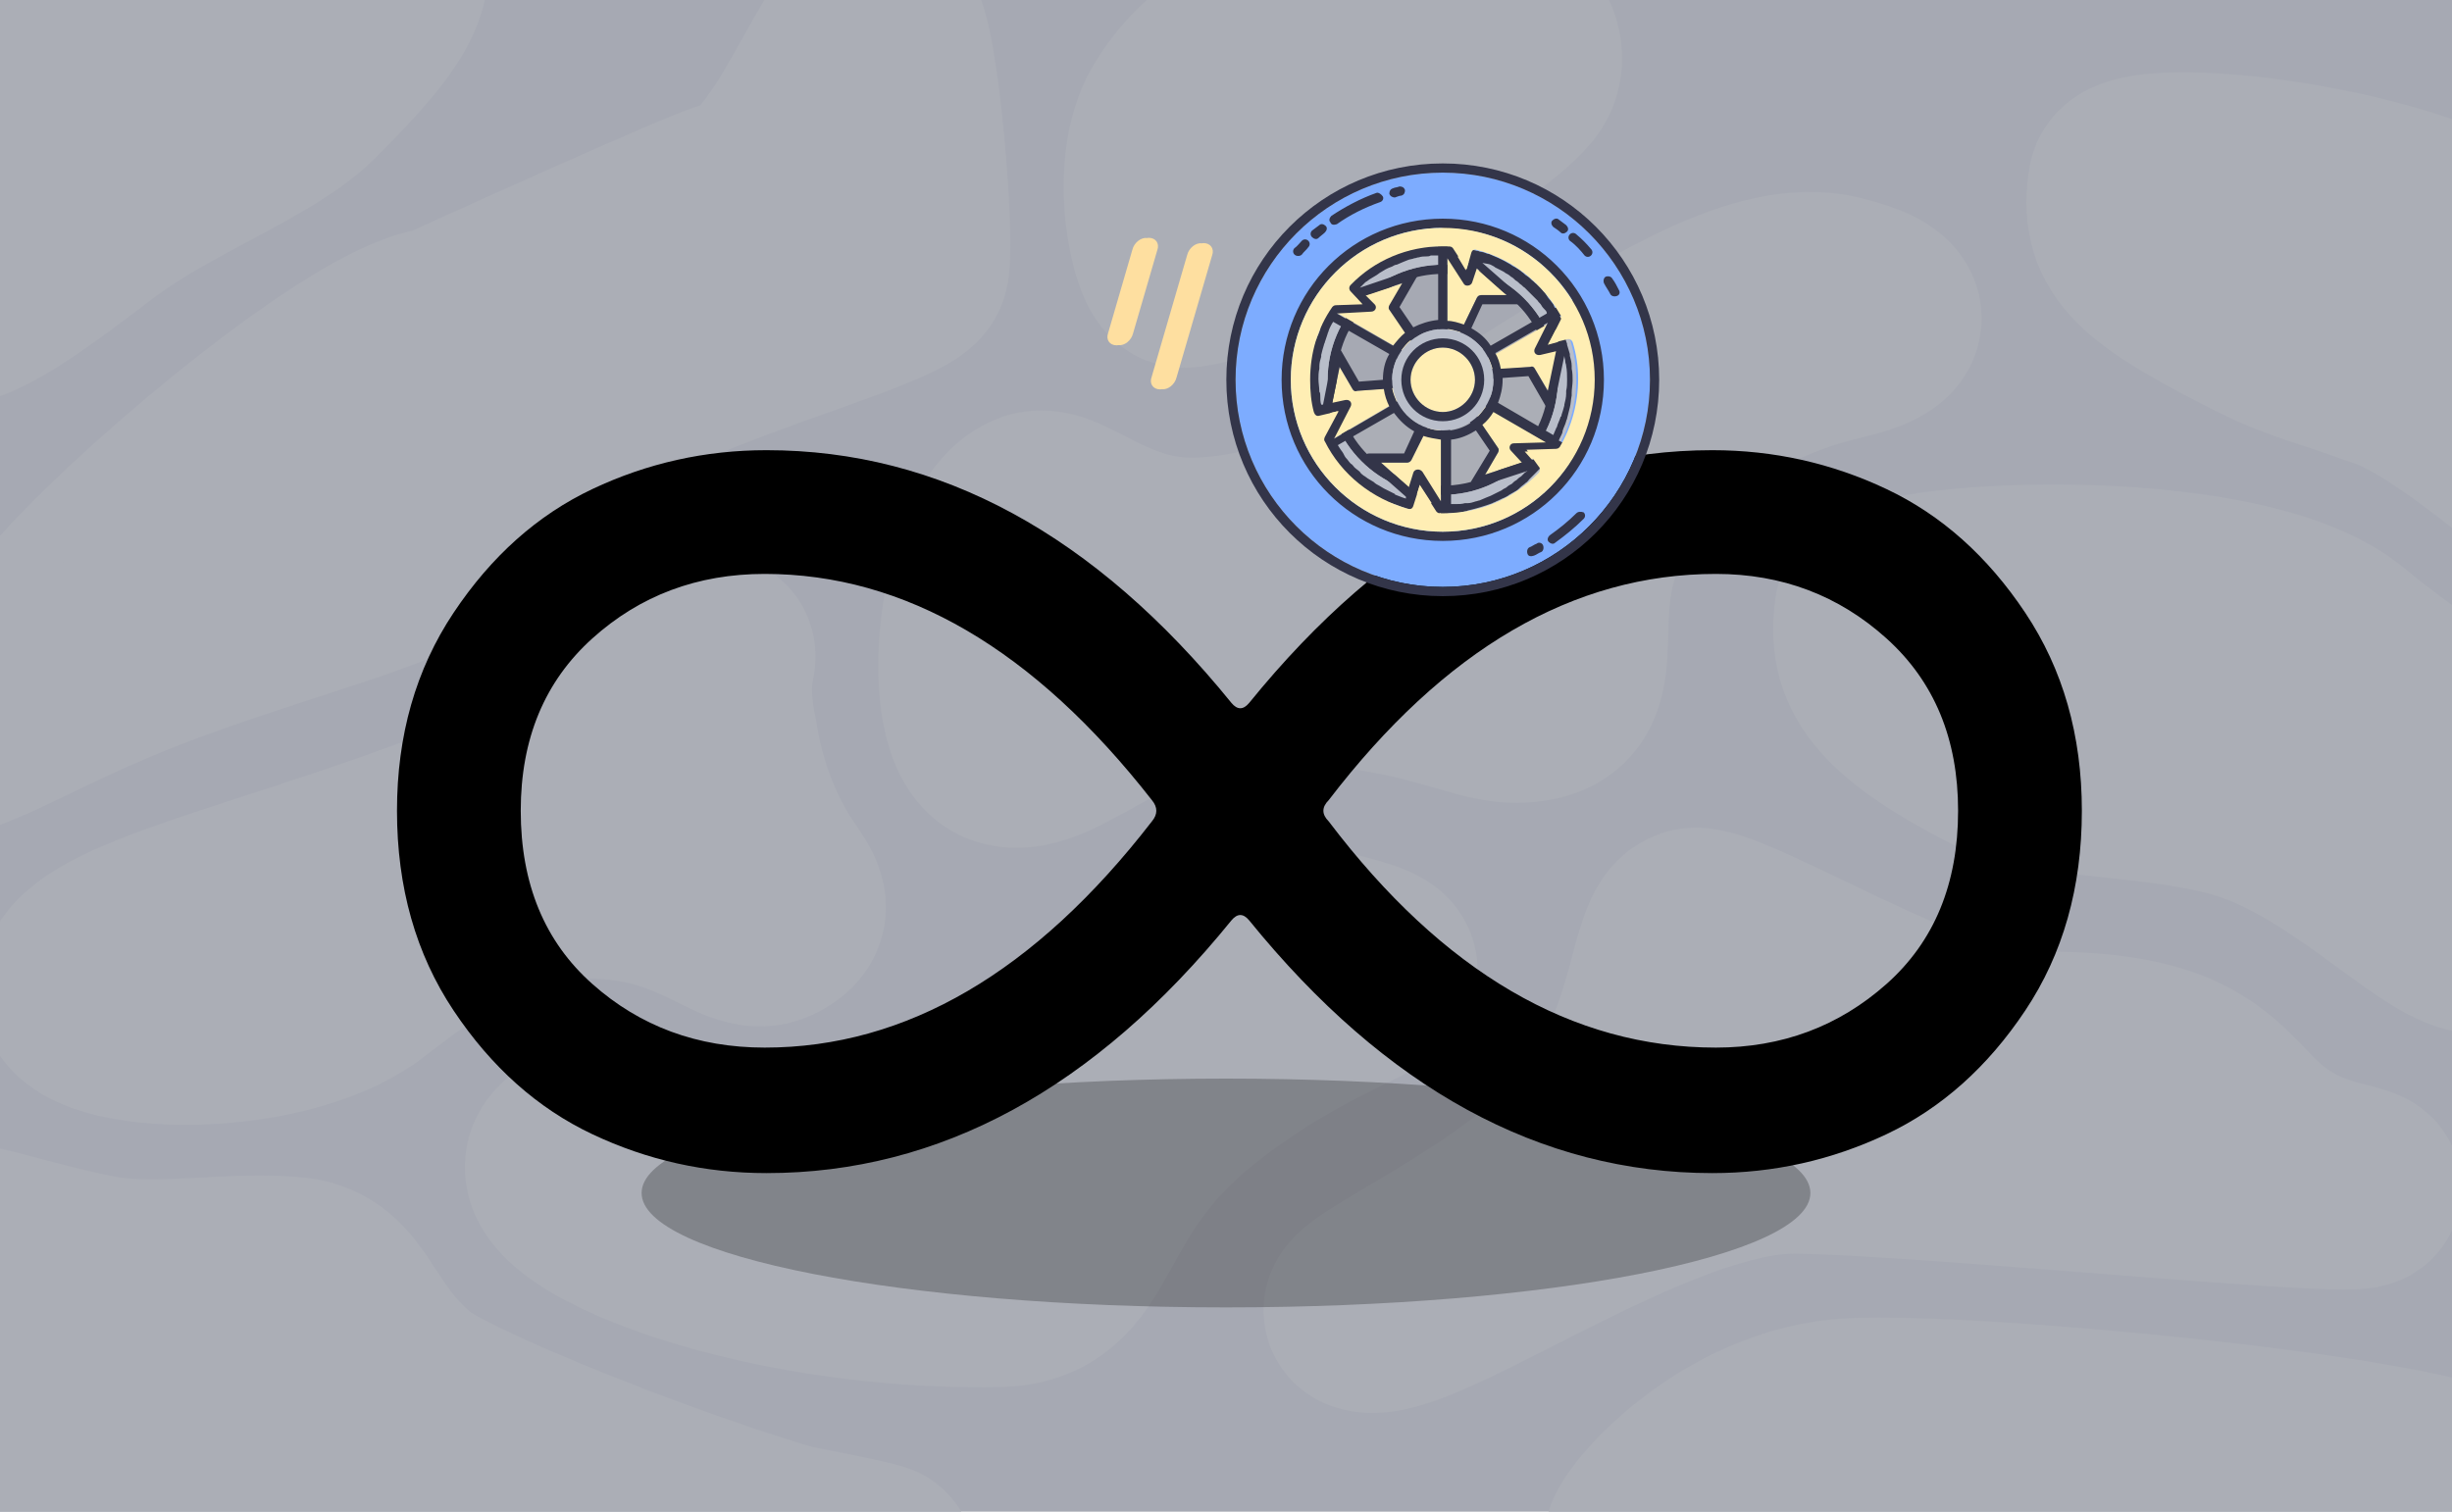 <?xml version="1.0" encoding="UTF-8"?>
<!-- Generated by Pixelmator Pro 3.7 -->
<svg width="600" height="370" viewBox="0 0 600 370" xmlns="http://www.w3.org/2000/svg">
    <g id="g1">
        <path id="path1" fill="#a6a9b3" stroke="none" d="M 2e-05 370 L 2e-05 0 L 600 0 L 600 370 Z"/>
        <path id="path2" fill="none" stroke="#abaeb6" stroke-width="48.5" stroke-linecap="round" d="M 178.753 48.923 C 196.046 46.106 208.669 0.361 216.044 5.899 C 220.351 9.132 224.45 62.54 222.47 65.927 C 219.61 70.823 185.039 80.25 161.412 90.915 C 126.732 106.57 104.892 132.118 98.083 137.383 C 93.181 141.174 55.724 151.219 30.576 161.554 C 5.589 171.823 -5.069 179.59 -16.851 181.433 C -22.283 182.284 12.956 161.937 10.326 161.368 C -0.934 158.928 84.624 81.788 108.083 79.833 C 108.083 79.833 174.439 49.626 178.753 48.923 Z"/>
        <path id="path3" fill="none" stroke="#abaeb6" stroke-width="48.5" stroke-linecap="round" d="M 112.908 202.069 C 160.963 183.493 165.594 160.596 172.75 160 C 178.825 159.494 171.595 160.722 175.907 181.003 C 177.767 193.457 182.506 204.601 187.096 212.057 C 191.398 219.045 195.874 222.609 188.914 226.26 C 180.466 230.691 170.919 213.312 138.096 215.461 C 117.645 216.8 96.859 233.366 89.25 239.25 C 67.616 255.98 15.829 253.462 19.25 241 C 22.671 228.538 64.852 220.645 112.908 202.069 Z"/>
        <path id="path4" fill="none" stroke="#abaeb6" stroke-width="48.5" stroke-linecap="round" d="M 143.732 280.445 C 150.357 278.229 161.894 292.351 183.48 291.756 C 241.698 290.151 286.64 223.244 322.885 231.974 C 355.456 239.818 327.712 237.184 291.479 266.214 C 260.363 291.145 267.097 314.871 244.034 315.265 C 177.069 316.411 119.235 288.636 143.732 280.445 Z"/>
        <path id="path5" fill="none" stroke="#abaeb6" stroke-width="48.5" stroke-linecap="round" d="M 253.232 124.945 C 259.858 122.729 271.395 136.851 292.98 136.256 C 351.198 134.651 413.141 63.244 449.385 71.974 C 464.622 75.644 463.948 80.327 450.08 83.466 C 434.302 87.037 408.635 97.338 392.579 121.914 C 375.103 148.662 394.097 171.871 371.034 172.265 C 360.861 172.439 347.372 162.884 311.171 162.62 C 275.954 162.363 258.302 186.613 246.082 182.861 C 233.863 179.109 238.819 129.764 253.232 124.945 Z"/>
        <path id="path6" fill="none" stroke="#abaeb6" stroke-width="48.5" stroke-linecap="round" d="M 414.232 226.945 C 420.858 224.729 473.895 257.851 495.48 257.256 C 553.698 255.651 536.641 280.244 572.885 288.974 C 605.456 296.819 475.372 282.884 439.171 282.62 C 403.954 282.363 346.302 325.113 334.082 321.361 C 327.294 319.277 375.155 299.94 392.604 276.06 C 408.95 253.689 407.825 229.087 414.232 226.945 Z"/>
        <path id="path7" fill="none" stroke="#abaeb6" stroke-width="48.5" stroke-linecap="round" d="M 572.922 157.795 C 598.342 178.913 626.706 190.916 603.079 201.582 C 598.607 203.601 610.709 227.676 607.683 228.542 C 599.042 231.014 577.212 205.919 551.965 196.925 C 531.281 189.557 501.415 191.589 488.15 184.75 C 461.77 171.151 456.57 162.516 458.493 149.534 C 459.631 141.843 547.502 136.677 572.922 157.795 Z"/>
        <path id="path8" fill="none" stroke="#abaeb6" stroke-width="48.5" stroke-linecap="round" d="M 370.982 19.169 C 361.406 30.965 304.122 65.512 289.723 65.761 C 286.158 65.823 280.783 41.003 288.429 28.301 C 305.494 -0.049 337.392 9.057 352.855 4.04 C 368.318 -0.977 376.407 12.487 370.982 19.169 Z"/>
        <path id="path9" fill="none" stroke="#abaeb6" stroke-width="48.5" stroke-linecap="round" d="M 644.679 93.682 C 638.295 96.563 652.847 132.31 647.794 132.751 C 639.199 133.501 605.833 98.273 584.365 90.625 C 563.681 83.257 563.015 84.089 549.75 77.25 C 523.37 63.651 518.57 58.016 520.493 45.034 C 521.631 37.343 592.102 43.977 617.522 65.095 C 617.522 65.095 645.016 93.53 644.679 93.682 Z"/>
        <path id="path10" fill="none" stroke="#abaeb6" stroke-width="48.5" stroke-linecap="round" d="M -13.765 24.583 C 4.044 -3.255 89.337 -25.008 92.757 -18.025 C 98.529 -6.239 95.666 0.586 74.66 21.552 C 64.096 32.095 40.066 40.558 22.594 53.858 C -6.201 75.777 -10.416 77.64 -29.207 75.458 C -54.956 72.469 -31.574 52.422 -13.765 24.583 Z"/>
        <path id="path11" fill="none" stroke="#abaeb6" stroke-width="48.5" stroke-linecap="round" d="M 72.134 312.369 C 84.764 313.779 84.528 327.115 99.735 339.91 C 110.701 349.137 186.619 378.533 211 382 C 244.169 386.716 19.552 343.491 -16.511 346.666 C -51.593 349.755 -48.179 306.623 -31.67 302.641 C -17.671 299.264 1.457 307.467 23.423 311.794 C 38.396 314.743 57.437 310.729 72.134 312.369 Z"/>
        <path id="path12" fill="none" stroke="#abaeb6" stroke-width="48.5" stroke-linecap="round" d="M 549.524 361.649 C 535.875 374.66 535.381 372.636 499.711 372.028 C 478.068 371.659 468.827 376.117 454.281 373.859 C 425.354 369.369 404.307 390.767 402.009 377.73 C 401.482 374.737 423.364 348.229 453.627 346.855 C 482.385 345.549 586.584 355.154 606.964 364.591 C 620.485 370.852 554.094 357.293 549.524 361.649 Z"/>
    </g>
    <path id="path13" fill="#000000" fill-rule="evenodd" stroke="none" d="M 301.337 172.053 C 302.779 173.783 304.221 173.783 305.663 172.053 C 339.119 130.81 376.901 110.188 419.009 110.188 C 434.006 110.188 448.21 113.361 461.622 119.706 C 475.033 126.051 486.353 136.145 495.582 149.989 C 504.811 163.833 509.426 179.984 509.426 198.442 C 509.426 217.189 504.811 233.484 495.582 247.328 C 486.353 261.172 475.033 271.266 461.622 277.611 C 448.21 283.956 434.006 287.129 419.009 287.129 C 376.901 287.129 339.119 266.508 305.663 225.265 C 304.221 223.534 302.779 223.534 301.337 225.265 C 267.881 266.508 229.955 287.129 187.559 287.129 C 172.561 287.129 158.357 283.956 144.946 277.611 C 131.535 271.266 120.215 261.172 110.985 247.328 C 101.756 233.484 97.142 217.189 97.142 198.442 C 97.142 179.984 101.756 163.833 110.985 149.989 C 120.215 136.145 131.535 126.051 144.946 119.706 C 158.357 113.361 172.561 110.188 187.559 110.188 C 229.955 110.188 267.881 130.81 301.337 172.053 Z M 127.425 198.442 C 127.425 216.324 133.265 230.456 144.946 240.839 C 156.627 251.222 170.686 256.413 187.126 256.413 C 221.736 256.413 253.316 237.955 281.869 201.038 C 283.311 199.308 283.311 197.577 281.869 195.847 C 253.028 158.93 221.447 140.472 187.126 140.472 C 170.686 140.472 156.627 145.735 144.946 156.262 C 133.265 166.789 127.425 180.849 127.425 198.442 Z M 325.131 195.847 C 324.266 196.712 323.833 197.577 323.833 198.442 C 323.833 199.308 324.266 200.173 325.131 201.038 C 353.107 237.955 384.688 256.413 419.874 256.413 C 436.025 256.413 449.941 251.222 461.622 240.839 C 473.302 230.456 479.143 216.324 479.143 198.442 C 479.143 180.849 473.302 166.789 461.622 156.262 C 449.941 145.735 436.025 140.472 419.874 140.472 C 384.976 140.472 353.395 158.93 325.131 195.847 Z"/>
    <g id="g2">
        <path id="path14" fill="#333549" stroke="none" d="M 353.042 121.128 C 337.492 121.128 324.872 108.508 324.872 92.958 C 324.872 77.409 337.492 64.789 353.042 64.789 C 368.591 64.789 381.211 77.409 381.211 92.958 C 381.211 108.508 368.591 121.128 353.042 121.128 Z M 353.042 118.874 C 367.464 118.874 378.957 107.381 378.957 92.958 C 378.957 78.536 367.464 67.043 353.042 67.043 C 338.619 67.043 327.126 78.536 327.126 92.958 C 327.126 107.381 338.619 118.874 353.042 118.874 Z"/>
        <path id="path15" fill="#b9beca" stroke="none" d="M 353.042 136.902 C 328.703 136.902 309.098 117.297 309.098 92.958 C 309.098 68.62 328.703 49.014 353.042 49.014 C 377.38 49.014 396.986 68.62 396.986 92.958 C 396.986 117.297 377.38 136.902 353.042 136.902 Z M 353.042 121.128 C 368.591 121.128 381.211 108.508 381.211 92.958 C 381.211 77.409 368.591 64.789 353.042 64.789 C 337.492 64.789 324.872 77.409 324.872 92.958 C 324.872 108.508 337.492 121.128 353.042 121.128 Z"/>
        <path id="path16" fill="#7dacff" stroke="none" d="M 353.042 143.663 C 325.098 143.663 302.337 120.902 302.337 92.958 C 302.337 65.014 325.098 42.254 353.042 42.254 C 380.986 42.254 403.746 65.014 403.746 92.958 C 403.746 120.902 380.986 143.663 353.042 143.663 Z M 353.042 125.635 C 371.07 125.635 385.718 110.987 385.718 92.958 C 385.718 74.93 371.07 60.282 353.042 60.282 C 335.013 60.282 320.365 74.93 320.365 92.958 C 320.365 110.987 335.013 125.635 353.042 125.635 Z"/>
        <path id="path17" fill="#ffeeb4" stroke="none" d="M 361.38 72.902 L 354.168 87.775 L 354.168 59.38 L 368.591 72.226 L 362.281 72.226 C 361.831 72.226 361.605 72.451 361.38 72.902 Z M 345.38 112.564 L 352.591 97.691 L 352.591 126.085 L 337.943 113.24 L 344.253 113.24 C 344.704 113.24 345.154 113.015 345.38 112.564 Z M 340.196 75.831 L 349.661 89.578 L 325.098 75.381 L 343.351 69.296 L 340.196 74.705 C 339.746 74.93 339.746 75.606 340.196 75.831 Z M 366.563 109.635 L 357.098 95.888 L 381.662 110.085 L 363.408 116.17 L 366.563 110.761 C 366.788 110.536 366.788 110.085 366.563 109.635 Z M 374.676 89.803 L 358.225 91.155 L 382.788 76.958 L 378.957 95.888 L 375.577 90.254 C 375.352 89.803 375.126 89.578 374.676 89.803 Z M 332.084 95.663 L 348.535 94.31 L 323.971 108.733 L 327.802 89.803 L 330.957 95.212 C 331.182 95.663 331.633 95.888 332.084 95.663 Z"/>
        <path id="path18" fill="#333549" stroke="none" d="M 353.042 40 C 323.746 40 300.083 63.662 300.083 92.958 C 300.083 122.254 323.746 145.917 353.042 145.917 C 382.338 145.917 406 122.254 406 92.958 C 406 63.662 382.338 40 353.042 40 Z M 353.042 143.663 C 325.098 143.663 302.337 120.902 302.337 92.958 C 302.337 65.014 325.098 42.254 353.042 42.254 C 380.986 42.254 403.746 65.014 403.746 92.958 C 403.746 120.902 380.986 143.663 353.042 143.663 Z"/>
        <path id="path19" fill="#333549" stroke="none" d="M 327.126 54.873 C 330.281 52.62 333.887 50.817 337.718 49.465 C 338.394 49.24 338.619 48.563 338.394 48.113 C 338.168 47.662 337.267 46.986 336.816 47.211 C 332.985 48.563 329.154 50.592 325.774 52.845 C 325.323 53.296 325.098 53.972 325.548 54.423 C 325.774 55.099 326.45 55.099 327.126 54.873 Z M 341.323 48.338 C 341.999 48.113 342.45 47.887 342.901 47.887 C 343.577 47.662 343.802 47.211 343.802 46.535 C 343.577 45.859 343.126 45.634 342.45 45.634 C 341.999 45.859 341.323 45.859 340.873 46.085 C 340.196 46.31 339.971 46.761 339.971 47.437 C 340.196 48.113 340.873 48.338 341.323 48.338 Z M 387.746 62.535 C 388.197 62.986 388.873 62.986 389.324 62.535 C 389.774 62.085 389.774 61.409 389.324 60.958 C 388.197 59.606 387.07 58.479 385.718 57.352 C 385.267 56.902 384.591 56.902 384.141 57.352 C 383.69 57.803 383.69 58.479 384.141 58.93 C 385.718 60.057 386.845 61.409 387.746 62.535 Z M 381.887 56.902 C 382.338 57.352 383.014 57.127 383.465 56.676 C 383.915 56.226 383.69 55.549 383.239 55.099 C 382.563 54.648 382.112 54.197 381.436 53.747 C 380.986 53.296 380.31 53.521 379.859 53.972 C 379.408 54.423 379.634 55.099 380.084 55.549 C 380.76 56 381.436 56.451 381.887 56.902 Z M 322.619 58.254 C 323.069 57.803 323.746 57.352 324.196 56.902 C 324.647 56.451 324.872 55.775 324.422 55.324 C 323.971 54.873 323.295 54.648 322.844 55.099 C 322.168 55.549 321.717 56 321.041 56.451 C 320.591 56.902 320.591 57.578 321.041 58.028 C 321.492 58.479 322.168 58.704 322.619 58.254 Z M 318.562 62.31 C 319.013 61.634 319.689 61.183 320.14 60.507 C 320.591 60.057 320.591 59.38 320.14 58.93 C 319.689 58.479 319.013 58.479 318.562 58.93 C 317.886 59.606 317.436 60.282 316.76 60.733 C 316.309 61.183 316.309 61.859 316.76 62.31 C 317.21 62.761 318.112 62.761 318.562 62.31 Z M 396.084 70.874 C 395.634 69.972 395.183 69.071 394.507 68.169 C 394.282 67.719 393.605 67.493 392.929 67.719 C 392.479 67.944 392.253 68.62 392.479 69.296 C 392.929 70.198 393.605 71.099 394.056 72 C 394.282 72.451 394.958 72.676 395.634 72.451 C 396.31 72.226 396.535 71.55 396.084 70.874 Z M 385.718 125.635 C 383.69 127.663 381.436 129.466 379.183 131.043 C 378.732 131.494 378.507 132.17 378.957 132.621 C 379.408 133.071 380.084 133.297 380.535 132.846 C 383.014 131.043 385.267 129.24 387.521 126.987 C 387.972 126.536 387.972 125.86 387.521 125.409 C 386.845 125.184 386.169 125.184 385.718 125.635 Z M 376.028 133.071 C 375.352 133.297 374.901 133.748 374.225 133.973 C 373.774 134.198 373.549 134.874 373.774 135.55 C 374 136.226 374.676 136.226 375.352 136.001 C 376.028 135.776 376.479 135.325 377.155 135.1 C 377.605 134.874 377.831 134.198 377.605 133.522 C 377.38 132.846 376.479 132.621 376.028 133.071 Z M 353.042 53.521 C 331.182 53.521 313.605 71.099 313.605 92.958 C 313.605 114.818 331.182 132.395 353.042 132.395 C 374.901 132.395 392.479 114.818 392.479 92.958 C 392.479 71.099 374.901 53.521 353.042 53.521 Z M 384.817 73.578 C 384.591 73.352 384.141 73.352 383.69 73.578 L 380.535 75.381 C 380.31 75.155 380.31 74.93 380.084 74.479 C 379.859 74.254 379.634 73.803 379.408 73.578 C 378.957 73.127 378.507 72.451 378.281 72 C 378.056 71.55 377.605 71.324 377.38 70.874 L 376.028 69.521 C 375.577 69.296 375.352 68.845 374.901 68.62 C 374.45 68.169 374 67.719 373.549 67.493 C 373.098 67.268 372.873 66.817 372.422 66.592 C 371.971 66.141 371.521 65.916 370.845 65.465 C 370.394 65.24 369.943 65.014 369.718 64.789 C 369.267 64.564 368.591 64.113 368.14 63.888 L 366.788 63.212 C 366.338 62.986 365.662 62.761 365.211 62.535 C 364.76 62.31 364.309 62.085 363.859 62.085 C 363.408 61.859 362.732 61.634 362.281 61.634 C 362.056 61.634 361.831 61.409 361.605 61.409 L 361.38 61.409 C 360.704 61.183 360.253 61.183 359.577 60.958 L 354.168 56.226 C 353.943 56 353.718 56 353.492 56 C 366.563 55.775 378.281 62.986 384.817 73.578 Z M 383.239 95.663 L 383.239 96.339 C 383.239 97.24 383.014 98.141 382.788 99.043 L 382.788 99.268 C 382.563 100.17 382.338 100.846 382.112 101.522 C 382.112 101.747 382.112 101.973 381.887 101.973 C 381.662 102.874 381.211 103.55 380.986 104.451 C 380.986 104.677 380.76 104.677 380.76 104.902 C 380.535 105.353 380.31 106.029 380.084 106.48 L 366.563 98.592 C 367.239 96.789 367.69 94.987 367.69 92.958 L 367.69 92.508 L 374 92.057 L 378.281 99.494 C 378.732 100.395 380.084 100.17 380.31 99.043 L 382.788 87.099 C 382.788 87.55 383.014 88.001 383.014 88.451 C 383.014 88.902 383.239 89.127 383.239 89.578 C 383.465 90.705 383.465 91.832 383.465 92.958 C 383.465 93.86 383.465 94.761 383.239 95.663 Z M 372.197 116.621 C 371.746 116.846 371.295 117.297 371.07 117.522 C 370.619 117.747 370.394 117.973 369.943 118.423 C 369.493 118.649 369.042 118.874 368.591 119.325 C 368.14 119.55 367.69 119.776 367.464 120.001 L 366.112 120.677 L 364.76 121.353 C 364.309 121.578 364.084 121.578 363.633 121.804 C 363.183 122.029 362.507 122.254 362.056 122.48 C 361.831 122.48 361.38 122.705 361.154 122.705 C 360.478 122.93 359.802 123.156 359.126 123.156 L 358.45 123.156 C 357.774 123.381 356.873 123.381 356.197 123.381 L 355.07 123.381 L 355.07 107.606 C 357.323 107.381 359.352 106.48 361.154 105.353 L 364.535 110.311 L 360.028 117.747 C 359.577 118.649 360.478 119.776 361.38 119.325 L 373.774 115.268 C 373.549 115.494 373.324 115.494 373.098 115.719 L 372.197 116.621 Z M 341.549 121.128 C 341.549 121.128 341.323 121.128 341.323 120.902 L 338.619 119.55 C 338.168 119.325 337.943 119.099 337.492 118.874 C 337.041 118.649 336.591 118.423 336.14 117.973 C 335.689 117.747 335.464 117.522 335.013 117.297 C 334.563 117.071 334.112 116.621 333.661 116.395 C 333.436 116.17 332.985 115.945 332.76 115.494 C 332.309 115.043 331.858 114.818 331.408 114.367 C 331.182 114.142 330.957 113.691 330.506 113.466 C 330.055 113.015 329.83 112.564 329.379 112.113 C 329.154 111.888 328.929 111.437 328.703 110.987 C 328.478 110.536 328.027 110.085 327.802 109.635 C 327.577 109.409 327.577 109.184 327.351 108.958 L 341.098 101.071 C 342.45 102.874 344.027 104.451 346.056 105.578 L 343.577 110.987 L 335.013 110.987 C 333.887 110.987 333.436 112.339 334.337 113.015 L 344.027 121.578 L 344.027 122.029 C 343.126 121.804 342.225 121.353 341.549 121.128 Z M 322.844 90.254 L 322.844 89.578 C 322.844 88.902 323.069 88.001 323.295 87.324 L 323.295 86.874 C 323.52 85.972 323.746 85.071 323.971 84.395 C 323.971 84.169 324.196 83.944 324.196 83.719 L 324.872 81.691 C 324.872 81.465 325.098 81.24 325.098 81.015 C 325.323 80.338 325.774 79.437 326.224 78.761 L 339.971 86.648 C 338.844 88.451 338.394 90.705 338.394 92.958 L 332.534 93.409 L 328.253 85.972 C 327.802 85.071 326.45 85.296 326.224 86.423 L 323.746 99.043 L 323.295 99.043 C 323.069 98.367 323.069 97.691 323.069 96.789 C 323.069 96.564 323.069 96.113 322.844 95.888 C 322.844 94.761 322.619 93.86 322.619 92.733 C 322.619 92.057 322.619 91.155 322.844 90.254 Z M 324.872 75.381 L 325.774 75.155 C 325.548 75.381 325.548 75.606 325.548 75.606 L 324.872 75.381 Z M 334.112 69.071 C 334.563 68.845 335.013 68.395 335.464 68.169 C 335.915 67.944 336.14 67.719 336.591 67.493 C 337.041 67.268 337.492 66.817 337.943 66.592 C 338.394 66.366 338.619 66.141 339.07 65.916 C 339.52 65.69 339.971 65.465 340.647 65.24 C 341.098 65.014 341.323 64.789 341.774 64.789 C 342.225 64.564 342.901 64.338 343.351 64.113 C 343.802 63.888 344.027 63.888 344.478 63.662 C 344.929 63.437 345.605 63.437 346.056 63.212 C 346.506 63.212 346.732 62.986 347.182 62.986 C 347.859 62.761 348.535 62.761 348.985 62.761 C 349.436 62.761 349.661 62.761 350.112 62.535 L 351.915 62.535 L 351.915 78.31 C 349.661 78.536 347.633 79.212 345.83 80.113 L 342.45 75.155 L 346.732 67.719 C 347.182 66.817 346.281 65.69 345.38 66.141 L 332.76 70.423 L 333.21 69.972 L 334.112 69.071 Z M 364.76 64.789 C 365.211 65.014 365.662 65.24 365.887 65.465 L 367.239 66.141 C 367.69 66.366 368.14 66.592 368.366 66.817 C 368.816 67.043 369.267 67.268 369.718 67.719 C 370.169 67.944 370.394 68.169 370.845 68.62 C 371.295 68.845 371.746 69.296 371.971 69.521 C 372.422 69.747 372.648 70.198 373.098 70.423 L 374.225 71.55 L 375.126 72.451 L 376.253 73.578 C 376.479 74.029 376.929 74.254 377.155 74.705 C 377.38 75.155 377.831 75.606 378.056 75.831 C 378.281 76.057 378.507 76.282 378.507 76.733 L 364.76 84.62 C 363.633 82.817 362.056 81.465 360.028 80.338 L 362.732 74.479 L 371.295 74.479 C 372.422 74.479 372.873 73.127 371.971 72.451 L 362.732 64.338 C 363.633 64.564 364.309 64.564 364.76 64.789 Z M 381.436 82.367 L 381.211 83.719 L 378.732 84.395 L 380.76 80.564 C 380.986 81.015 381.211 81.691 381.436 82.367 Z M 369.718 110.311 L 372.422 113.24 L 363.408 116.17 L 366.563 110.761 C 366.788 110.311 366.788 109.86 366.563 109.635 L 362.732 104.001 C 363.859 103.099 364.76 101.973 365.436 100.846 L 378.281 108.282 L 370.394 108.508 C 369.493 108.508 369.042 109.635 369.718 110.311 Z M 345.83 115.719 L 344.704 119.325 L 337.943 113.24 L 344.253 113.24 C 344.704 113.24 345.154 113.015 345.38 112.564 L 348.309 106.705 C 349.661 107.156 351.239 107.381 352.591 107.606 L 352.591 122.705 L 348.084 115.494 C 347.408 114.592 346.056 114.818 345.83 115.719 Z M 329.154 97.916 L 325.999 98.592 L 327.802 89.803 L 330.957 95.212 C 331.182 95.663 331.633 95.888 332.084 95.663 L 338.619 95.212 C 338.844 96.789 339.295 98.141 339.971 99.494 L 326.45 107.381 L 330.506 99.494 C 330.957 98.592 330.281 97.691 329.154 97.916 Z M 336.365 74.479 L 334.112 72.226 L 343.126 69.296 L 339.971 74.705 C 339.746 75.155 339.746 75.606 339.971 75.831 L 343.802 81.465 C 342.675 82.367 341.774 83.493 340.873 84.62 L 327.126 76.733 L 335.464 76.282 C 336.591 76.282 337.041 75.155 336.365 74.479 Z M 360.253 69.071 L 361.38 65.69 L 368.816 72.226 L 362.507 72.226 C 362.056 72.226 361.605 72.451 361.38 72.902 L 358.225 79.437 C 356.873 78.986 355.521 78.536 354.168 78.536 L 354.168 63.212 L 358.225 69.521 C 358.676 70.198 360.028 69.972 360.253 69.071 Z M 357.999 90.93 L 364.084 87.324 C 364.535 88.226 364.985 89.353 365.211 90.254 L 357.999 90.93 Z M 365.436 92.733 L 365.436 92.958 C 365.436 94.536 365.211 96.113 364.535 97.465 L 357.098 93.184 L 365.436 92.733 Z M 355.746 89.803 L 359.352 82.367 C 360.704 83.268 362.056 84.395 362.957 85.522 L 355.746 89.803 Z M 352.591 105.353 C 351.464 105.353 350.337 105.127 349.211 104.677 L 352.591 97.691 L 352.591 105.353 Z M 351.915 89.127 L 347.182 82.141 C 348.535 81.24 350.337 80.789 351.915 80.564 L 351.915 89.127 Z M 349.436 89.578 L 342.901 85.747 C 343.577 84.846 344.253 83.944 345.154 83.268 L 349.436 89.578 Z M 341.774 87.775 L 349.436 92.282 L 340.647 92.958 C 340.647 90.93 341.098 89.353 341.774 87.775 Z M 348.535 94.536 L 341.774 98.367 C 341.323 97.24 340.873 96.339 340.647 94.987 L 348.535 94.536 Z M 351.013 95.663 L 347.182 103.775 C 345.605 102.874 344.253 101.747 343.126 100.17 L 351.013 95.663 Z M 354.168 80.564 C 355.295 80.564 356.197 81.015 357.323 81.24 L 354.168 87.775 L 354.168 80.564 Z M 354.845 96.339 L 359.802 103.55 C 358.45 104.451 356.647 105.127 354.845 105.353 L 354.845 96.339 Z M 357.323 95.888 L 363.633 99.494 C 362.957 100.395 362.281 101.296 361.605 101.973 L 357.323 95.888 Z M 376.929 86.874 L 380.76 85.972 L 378.732 95.663 L 375.577 90.254 C 375.352 89.803 374.901 89.578 374.45 89.803 L 367.239 90.254 C 367.014 88.902 366.563 87.55 365.887 86.423 L 378.732 78.986 L 375.577 85.296 C 375.126 86.198 375.802 87.099 376.929 86.874 Z M 359.352 64.113 L 358.676 66.141 L 356.647 62.761 C 357.098 62.761 357.774 62.986 358.225 62.986 L 359.352 64.113 Z M 354.619 60.282 L 354.168 60.282 L 354.168 59.38 L 355.295 60.507 C 355.07 60.282 354.845 60.282 354.619 60.282 Z M 331.858 72.902 L 332.985 74.254 L 328.929 74.479 C 329.154 74.254 329.154 74.029 329.379 73.803 L 331.858 72.902 Z M 325.548 101.071 L 327.351 100.62 L 325.098 104.902 C 325.098 104.677 324.872 104.677 324.872 104.451 L 325.548 101.071 Z M 324.196 108.282 C 324.196 108.508 324.422 108.508 324.422 108.508 L 323.971 108.733 L 324.196 108.282 Z M 346.732 120.902 L 347.408 118.649 L 350.337 123.156 C 349.887 123.156 349.661 123.156 349.211 122.93 L 346.732 120.902 Z M 352.14 125.635 L 352.591 125.635 L 352.591 126.085 L 352.14 125.635 C 351.915 125.635 352.14 125.635 352.14 125.635 Z M 374.901 112.564 L 373.098 110.536 L 378.056 110.311 C 377.605 110.761 377.38 111.212 376.929 111.663 L 374.901 112.564 Z M 380.986 109.86 C 380.986 109.86 380.986 109.635 380.986 109.86 L 381.887 110.311 L 380.535 110.761 C 380.76 110.311 380.76 110.085 380.986 109.86 Z M 381.662 77.409 L 382.563 76.958 L 382.338 78.536 C 382.112 78.085 381.887 77.634 381.662 77.409 Z M 353.042 130.142 C 332.534 130.142 315.858 113.466 315.858 92.958 C 315.858 72.451 332.534 55.775 353.042 55.775 L 353.267 55.775 C 352.591 55.775 351.915 56.226 351.915 56.902 L 351.915 60.282 L 349.661 60.282 C 349.211 60.282 348.76 60.507 348.309 60.507 C 347.633 60.507 346.957 60.733 346.281 60.733 C 345.83 60.733 345.38 60.958 344.929 61.183 C 344.253 61.409 343.802 61.409 343.126 61.634 C 342.675 61.859 342.225 61.859 341.774 62.085 C 341.323 62.31 340.647 62.535 340.196 62.761 L 338.844 63.437 C 338.394 63.662 337.718 63.888 337.267 64.113 L 335.915 64.789 C 335.464 65.014 335.013 65.465 334.563 65.69 C 334.112 65.916 333.661 66.366 333.436 66.592 C 332.985 66.817 332.534 67.268 332.084 67.493 C 331.633 67.944 331.182 68.169 330.957 68.62 L 330.055 69.521 C 329.379 70.198 328.703 71.099 328.027 71.775 L 321.717 73.803 C 320.816 74.029 320.591 75.381 321.492 75.831 L 324.196 77.409 L 324.196 77.634 C 323.746 78.31 323.52 78.986 323.295 79.662 C 323.069 79.888 323.069 80.113 323.069 80.564 C 322.844 81.24 322.619 81.916 322.168 82.817 C 322.168 83.043 321.943 83.268 321.943 83.268 C 321.492 84.395 321.267 85.296 321.041 86.198 C 321.041 86.423 321.041 86.648 320.816 86.874 C 320.591 87.55 320.591 88.451 320.365 89.127 L 320.365 90.029 C 320.365 90.93 320.14 92.057 320.14 92.958 C 320.14 94.31 320.14 95.437 320.365 96.564 C 320.365 97.015 320.591 97.24 320.591 97.691 C 320.816 98.592 320.816 99.268 321.041 100.17 L 321.041 100.846 C 321.267 101.973 321.717 103.325 322.168 104.451 L 321.041 110.536 C 320.816 111.437 321.943 112.113 322.619 111.663 L 325.098 110.311 C 325.323 110.536 325.323 110.761 325.548 110.987 L 326.901 113.015 C 327.126 113.24 327.126 113.466 327.351 113.691 C 328.027 114.592 328.703 115.268 329.605 116.17 L 330.281 116.846 C 330.957 117.297 331.408 117.973 332.084 118.423 C 332.309 118.649 332.76 118.874 332.985 119.099 C 333.436 119.55 334.112 120.001 334.563 120.226 C 335.013 120.452 335.239 120.677 335.689 120.902 C 336.14 121.128 336.816 121.578 337.267 121.804 L 338.619 122.48 C 339.295 122.705 339.746 122.93 340.422 123.156 C 340.873 123.381 341.323 123.381 341.774 123.607 C 342.45 123.832 342.901 124.057 343.577 124.283 C 343.802 124.283 344.027 124.508 344.027 124.508 L 344.253 124.508 C 345.38 124.733 346.506 124.959 347.859 125.184 L 352.591 129.466 C 353.267 130.142 354.394 129.691 354.394 128.564 L 354.394 125.635 L 355.971 125.635 C 356.873 125.635 357.549 125.409 358.45 125.184 C 358.676 125.184 358.901 125.184 359.126 124.959 C 361.154 124.508 363.408 123.832 365.211 123.156 C 365.436 122.93 365.887 122.93 366.112 122.705 C 366.788 122.48 367.464 122.029 368.14 121.804 C 368.591 121.578 369.042 121.353 369.267 121.128 C 369.718 120.902 370.394 120.452 370.845 120.226 C 371.295 120.001 371.521 119.776 371.971 119.325 C 372.422 118.874 372.873 118.649 373.324 118.198 C 373.774 117.973 374 117.522 374.225 117.297 L 375.577 115.945 L 375.802 115.719 C 376.479 115.043 377.155 114.367 377.605 113.691 L 384.141 111.437 C 385.042 111.212 385.267 109.86 384.366 109.409 L 381.436 107.832 C 381.662 107.156 382.112 106.48 382.338 105.804 L 382.338 105.578 C 382.563 104.677 383.014 104.001 383.239 103.099 C 383.239 102.874 383.465 102.649 383.465 102.423 L 384.141 99.719 C 384.366 98.818 384.366 97.916 384.591 96.789 L 384.591 96.113 C 384.591 95.212 384.817 94.085 384.817 93.184 C 384.817 92.282 384.817 91.155 384.591 90.254 L 384.591 89.578 C 384.591 88.677 384.366 88.001 384.141 87.099 L 384.141 86.648 C 383.915 85.972 383.69 85.071 383.465 84.395 L 383.465 84.169 C 383.239 83.493 383.014 83.043 383.014 82.367 L 384.591 74.93 L 384.591 74.705 C 387.746 80.113 389.549 86.423 389.549 93.184 C 390.225 113.466 373.549 130.142 353.042 130.142 Z"/>
        <path id="path20" fill="#b9beca" stroke="none" d="M 353.042 105.353 C 359.802 105.353 365.436 99.719 365.436 92.958 C 365.436 86.198 359.802 80.564 353.042 80.564 C 346.281 80.564 340.647 86.198 340.647 92.958 C 340.647 99.719 346.281 105.353 353.042 105.353 Z"/>
        <path id="path21" fill="#ffeeb4" stroke="none" d="M 353.042 100.846 C 357.323 100.846 360.929 97.24 360.929 92.958 C 360.929 88.677 357.323 85.071 353.042 85.071 C 348.76 85.071 345.154 88.677 345.154 92.958 C 345.154 97.24 348.76 100.846 353.042 100.846 Z"/>
        <path id="path22" fill="#333549" stroke="none" d="M 353.042 103.099 C 347.408 103.099 342.901 98.592 342.901 92.958 C 342.901 87.324 347.408 82.817 353.042 82.817 C 358.676 82.817 363.183 87.324 363.183 92.958 C 363.183 98.592 358.676 103.099 353.042 103.099 Z M 353.042 100.846 C 357.323 100.846 360.929 97.24 360.929 92.958 C 360.929 88.677 357.323 85.071 353.042 85.071 C 348.76 85.071 345.154 88.677 345.154 92.958 C 345.154 97.24 348.76 100.846 353.042 100.846 Z"/>
        <path id="path23" fill="#ffeeb4" stroke="none" d="M 353.042 130.142 C 373.549 130.142 390.225 113.466 390.225 92.958 C 390.225 72.451 373.549 55.775 353.042 55.775 C 332.534 55.775 315.858 72.451 315.858 92.958 C 315.858 113.466 332.534 130.142 353.042 130.142 Z M 376.479 114.142 C 376.929 114.592 376.929 115.268 376.479 115.719 C 370.394 122.029 362.056 125.635 353.042 125.635 L 352.366 125.635 C 351.915 125.635 351.69 125.409 351.464 125.184 L 347.408 118.874 L 345.83 123.832 C 345.605 124.508 345.154 124.733 344.478 124.508 C 335.689 122.029 328.253 116.17 324.196 108.057 C 323.971 107.832 323.971 107.381 324.196 106.93 L 327.577 100.62 L 322.844 101.747 C 322.168 101.973 321.717 101.522 321.492 100.846 C 320.816 98.367 320.591 95.663 320.591 92.958 C 320.591 86.423 322.393 80.338 325.999 75.155 C 326.224 74.93 326.45 74.705 326.901 74.705 L 333.436 74.479 L 330.506 71.324 C 330.055 70.874 330.055 70.198 330.506 69.747 C 336.365 63.662 344.478 60.282 353.042 60.282 L 354.619 60.282 C 355.07 60.282 355.295 60.507 355.521 60.733 L 358.901 65.916 L 360.028 61.859 C 360.253 61.183 360.704 60.958 361.38 61.183 C 370.169 63.437 377.38 69.296 381.887 77.184 C 382.112 77.409 382.112 77.86 381.887 78.31 L 378.957 84.169 L 383.465 83.043 C 384.141 82.817 384.591 83.268 384.817 83.719 C 385.718 86.648 386.169 89.578 386.169 92.733 C 386.169 98.592 384.591 104.451 381.662 109.409 C 381.436 109.635 381.211 109.86 380.76 109.86 L 373.549 110.085 L 376.479 114.142 Z"/>
    </g>
    <path id="-" fill="#fedfa0" stroke="none" d="M 277.268 81.571 L 283.191 61.21 C 283.783 59.613 282.821 58.198 281.098 58.209 L 280.71 58.254 C 279.207 58.048 277.5 59.394 277.077 61.162 L 271.154 81.523 C 270.562 83.12 271.524 84.535 273.247 84.524 L 273.635 84.479 C 275.138 84.685 276.845 83.339 277.268 81.571 Z M 287.904 92.356 L 296.603 62.504 C 297.195 60.907 296.233 59.492 294.51 59.503 L 294.121 59.548 C 292.618 59.342 290.911 60.688 290.488 62.456 L 281.79 92.308 C 281.197 93.905 282.16 95.32 283.882 95.309 L 284.271 95.264 C 285.774 95.469 287.481 94.124 287.904 92.356 Z"/>
    <path id="path24" fill="#000000" fill-opacity="0.245" fill-rule="evenodd" stroke="none" d="M 443 292 C 443 276.536 378.977 264 300 264 C 221.023 264 157 276.536 157 292 C 157 307.464 221.023 320 300 320 C 378.977 320 443 307.464 443 292 Z"/>
</svg>
